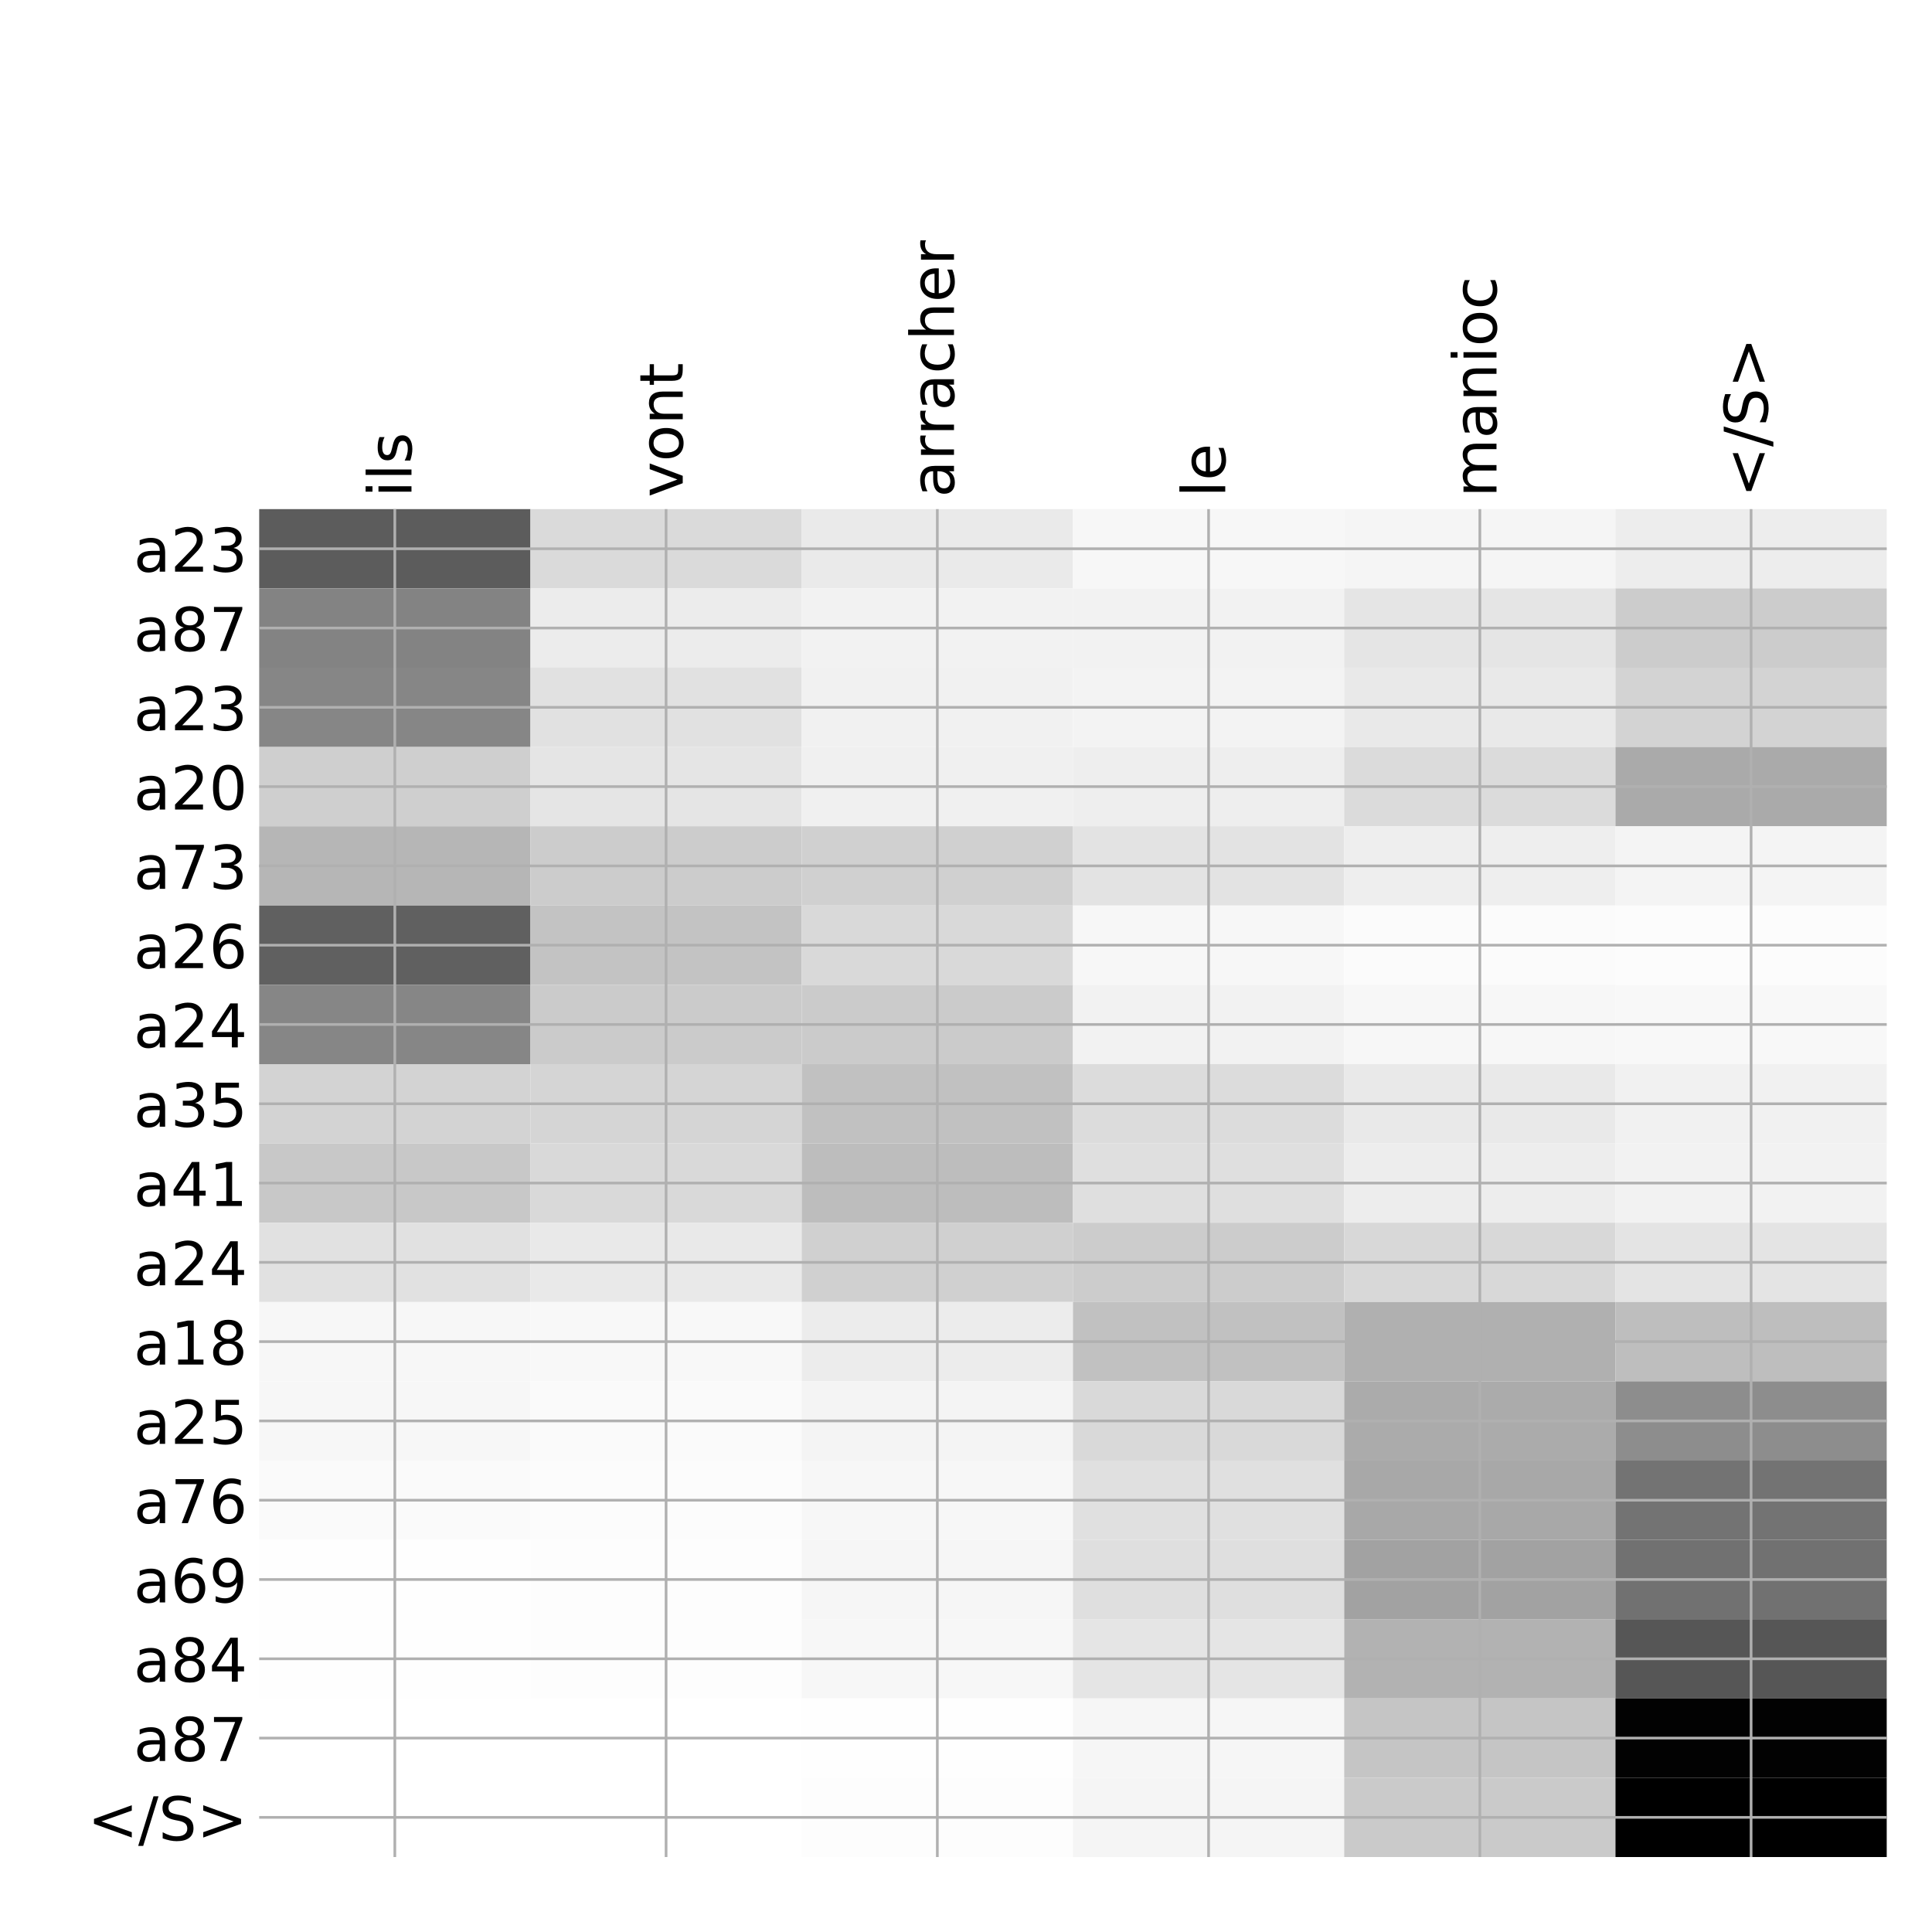 <?xml version="1.0" encoding="utf-8" standalone="no"?>
<!DOCTYPE svg PUBLIC "-//W3C//DTD SVG 1.1//EN"
  "http://www.w3.org/Graphics/SVG/1.1/DTD/svg11.dtd">
<!-- Created with matplotlib (http://matplotlib.org/) -->
<svg height="576pt" version="1.1" viewBox="0 0 576 576" width="576pt" xmlns="http://www.w3.org/2000/svg" xmlns:xlink="http://www.w3.org/1999/xlink">
 <defs>
  <style type="text/css">
*{stroke-linecap:butt;stroke-linejoin:round;}
  </style>
 </defs>
 <g id="figure_1">
  <g id="patch_1">
   <path d="M 0 576 
L 576 576 
L 576 0 
L 0 0 
z
" style="fill:#ffffff;"/>
  </g>
  <g id="axes_1">
   <g id="PolyCollection_1">
    <path clip-path="url(#p91bc4d1736)" d="M 77.275 151.783 
L 77.275 175.422 
L 158.146 175.422 
L 158.146 151.783 
L 77.275 151.783 
z
" style="fill:#5c5c5c;"/>
    <path clip-path="url(#p91bc4d1736)" d="M 158.146 151.783 
L 158.146 175.422 
L 239.017 175.422 
L 239.017 151.783 
L 158.146 151.783 
z
" style="fill:#dadada;"/>
    <path clip-path="url(#p91bc4d1736)" d="M 239.017 151.783 
L 239.017 175.422 
L 319.887 175.422 
L 319.887 151.783 
L 239.017 151.783 
z
" style="fill:#eaeaea;"/>
    <path clip-path="url(#p91bc4d1736)" d="M 319.887 151.783 
L 319.887 175.422 
L 400.758 175.422 
L 400.758 151.783 
L 319.887 151.783 
z
" style="fill:#f7f7f7;"/>
    <path clip-path="url(#p91bc4d1736)" d="M 400.758 151.783 
L 400.758 175.422 
L 481.629 175.422 
L 481.629 151.783 
L 400.758 151.783 
z
" style="fill:#f5f5f5;"/>
    <path clip-path="url(#p91bc4d1736)" d="M 481.629 151.783 
L 481.629 175.422 
L 562.5 175.422 
L 562.5 151.783 
L 481.629 151.783 
z
" style="fill:#ededed;"/>
    <path clip-path="url(#p91bc4d1736)" d="M 77.275 175.422 
L 77.275 199.061 
L 158.146 199.061 
L 158.146 175.422 
L 77.275 175.422 
z
" style="fill:#838383;"/>
    <path clip-path="url(#p91bc4d1736)" d="M 158.146 175.422 
L 158.146 199.061 
L 239.017 199.061 
L 239.017 175.422 
L 158.146 175.422 
z
" style="fill:#ececec;"/>
    <path clip-path="url(#p91bc4d1736)" d="M 239.017 175.422 
L 239.017 199.061 
L 319.887 199.061 
L 319.887 175.422 
L 239.017 175.422 
z
" style="fill:#f2f2f2;"/>
    <path clip-path="url(#p91bc4d1736)" d="M 319.887 175.422 
L 319.887 199.061 
L 400.758 199.061 
L 400.758 175.422 
L 319.887 175.422 
z
" style="fill:#f2f2f2;"/>
    <path clip-path="url(#p91bc4d1736)" d="M 400.758 175.422 
L 400.758 199.061 
L 481.629 199.061 
L 481.629 175.422 
L 400.758 175.422 
z
" style="fill:#e5e5e5;"/>
    <path clip-path="url(#p91bc4d1736)" d="M 481.629 175.422 
L 481.629 199.061 
L 562.5 199.061 
L 562.5 175.422 
L 481.629 175.422 
z
" style="fill:#cccccc;"/>
    <path clip-path="url(#p91bc4d1736)" d="M 77.275 199.061 
L 77.275 222.7 
L 158.146 222.7 
L 158.146 199.061 
L 77.275 199.061 
z
" style="fill:#868686;"/>
    <path clip-path="url(#p91bc4d1736)" d="M 158.146 199.061 
L 158.146 222.7 
L 239.017 222.7 
L 239.017 199.061 
L 158.146 199.061 
z
" style="fill:#e1e1e1;"/>
    <path clip-path="url(#p91bc4d1736)" d="M 239.017 199.061 
L 239.017 222.7 
L 319.887 222.7 
L 319.887 199.061 
L 239.017 199.061 
z
" style="fill:#f1f1f1;"/>
    <path clip-path="url(#p91bc4d1736)" d="M 319.887 199.061 
L 319.887 222.7 
L 400.758 222.7 
L 400.758 199.061 
L 319.887 199.061 
z
" style="fill:#f3f3f3;"/>
    <path clip-path="url(#p91bc4d1736)" d="M 400.758 199.061 
L 400.758 222.7 
L 481.629 222.7 
L 481.629 199.061 
L 400.758 199.061 
z
" style="fill:#e9e9e9;"/>
    <path clip-path="url(#p91bc4d1736)" d="M 481.629 199.061 
L 481.629 222.7 
L 562.5 222.7 
L 562.5 199.061 
L 481.629 199.061 
z
" style="fill:#d3d3d3;"/>
    <path clip-path="url(#p91bc4d1736)" d="M 77.275 222.7 
L 77.275 246.339 
L 158.146 246.339 
L 158.146 222.7 
L 77.275 222.7 
z
" style="fill:#cfcfcf;"/>
    <path clip-path="url(#p91bc4d1736)" d="M 158.146 222.7 
L 158.146 246.339 
L 239.017 246.339 
L 239.017 222.7 
L 158.146 222.7 
z
" style="fill:#e5e5e5;"/>
    <path clip-path="url(#p91bc4d1736)" d="M 239.017 222.7 
L 239.017 246.339 
L 319.887 246.339 
L 319.887 222.7 
L 239.017 222.7 
z
" style="fill:#f0f0f0;"/>
    <path clip-path="url(#p91bc4d1736)" d="M 319.887 222.7 
L 319.887 246.339 
L 400.758 246.339 
L 400.758 222.7 
L 319.887 222.7 
z
" style="fill:#eeeeee;"/>
    <path clip-path="url(#p91bc4d1736)" d="M 400.758 222.7 
L 400.758 246.339 
L 481.629 246.339 
L 481.629 222.7 
L 400.758 222.7 
z
" style="fill:#dbdbdb;"/>
    <path clip-path="url(#p91bc4d1736)" d="M 481.629 222.7 
L 481.629 246.339 
L 562.5 246.339 
L 562.5 222.7 
L 481.629 222.7 
z
" style="fill:#aaaaaa;"/>
    <path clip-path="url(#p91bc4d1736)" d="M 77.275 246.339 
L 77.275 269.978 
L 158.146 269.978 
L 158.146 246.339 
L 77.275 246.339 
z
" style="fill:#b6b6b6;"/>
    <path clip-path="url(#p91bc4d1736)" d="M 158.146 246.339 
L 158.146 269.978 
L 239.017 269.978 
L 239.017 246.339 
L 158.146 246.339 
z
" style="fill:#cccccc;"/>
    <path clip-path="url(#p91bc4d1736)" d="M 239.017 246.339 
L 239.017 269.978 
L 319.887 269.978 
L 319.887 246.339 
L 239.017 246.339 
z
" style="fill:#d0d0d0;"/>
    <path clip-path="url(#p91bc4d1736)" d="M 319.887 246.339 
L 319.887 269.978 
L 400.758 269.978 
L 400.758 246.339 
L 319.887 246.339 
z
" style="fill:#e3e3e3;"/>
    <path clip-path="url(#p91bc4d1736)" d="M 400.758 246.339 
L 400.758 269.978 
L 481.629 269.978 
L 481.629 246.339 
L 400.758 246.339 
z
" style="fill:#eeeeee;"/>
    <path clip-path="url(#p91bc4d1736)" d="M 481.629 246.339 
L 481.629 269.978 
L 562.5 269.978 
L 562.5 246.339 
L 481.629 246.339 
z
" style="fill:#f4f4f4;"/>
    <path clip-path="url(#p91bc4d1736)" d="M 77.275 269.978 
L 77.275 293.617 
L 158.146 293.617 
L 158.146 269.978 
L 77.275 269.978 
z
" style="fill:#606060;"/>
    <path clip-path="url(#p91bc4d1736)" d="M 158.146 269.978 
L 158.146 293.617 
L 239.017 293.617 
L 239.017 269.978 
L 158.146 269.978 
z
" style="fill:#c3c3c3;"/>
    <path clip-path="url(#p91bc4d1736)" d="M 239.017 269.978 
L 239.017 293.617 
L 319.887 293.617 
L 319.887 269.978 
L 239.017 269.978 
z
" style="fill:#d9d9d9;"/>
    <path clip-path="url(#p91bc4d1736)" d="M 319.887 269.978 
L 319.887 293.617 
L 400.758 293.617 
L 400.758 269.978 
L 319.887 269.978 
z
" style="fill:#f7f7f7;"/>
    <path clip-path="url(#p91bc4d1736)" d="M 400.758 269.978 
L 400.758 293.617 
L 481.629 293.617 
L 481.629 269.978 
L 400.758 269.978 
z
" style="fill:#fbfbfb;"/>
    <path clip-path="url(#p91bc4d1736)" d="M 481.629 269.978 
L 481.629 293.617 
L 562.5 293.617 
L 562.5 269.978 
L 481.629 269.978 
z
" style="fill:#fcfcfc;"/>
    <path clip-path="url(#p91bc4d1736)" d="M 77.275 293.617 
L 77.275 317.256 
L 158.146 317.256 
L 158.146 293.617 
L 77.275 293.617 
z
" style="fill:#868686;"/>
    <path clip-path="url(#p91bc4d1736)" d="M 158.146 293.617 
L 158.146 317.256 
L 239.017 317.256 
L 239.017 293.617 
L 158.146 293.617 
z
" style="fill:#cbcbcb;"/>
    <path clip-path="url(#p91bc4d1736)" d="M 239.017 293.617 
L 239.017 317.256 
L 319.887 317.256 
L 319.887 293.617 
L 239.017 293.617 
z
" style="fill:#cbcbcb;"/>
    <path clip-path="url(#p91bc4d1736)" d="M 319.887 293.617 
L 319.887 317.256 
L 400.758 317.256 
L 400.758 293.617 
L 319.887 293.617 
z
" style="fill:#f2f2f2;"/>
    <path clip-path="url(#p91bc4d1736)" d="M 400.758 293.617 
L 400.758 317.256 
L 481.629 317.256 
L 481.629 293.617 
L 400.758 293.617 
z
" style="fill:#f7f7f7;"/>
    <path clip-path="url(#p91bc4d1736)" d="M 481.629 293.617 
L 481.629 317.256 
L 562.5 317.256 
L 562.5 293.617 
L 481.629 293.617 
z
" style="fill:#f8f8f8;"/>
    <path clip-path="url(#p91bc4d1736)" d="M 77.275 317.256 
L 77.275 340.895 
L 158.146 340.895 
L 158.146 317.256 
L 77.275 317.256 
z
" style="fill:#d3d3d3;"/>
    <path clip-path="url(#p91bc4d1736)" d="M 158.146 317.256 
L 158.146 340.895 
L 239.017 340.895 
L 239.017 317.256 
L 158.146 317.256 
z
" style="fill:#d5d5d5;"/>
    <path clip-path="url(#p91bc4d1736)" d="M 239.017 317.256 
L 239.017 340.895 
L 319.887 340.895 
L 319.887 317.256 
L 239.017 317.256 
z
" style="fill:#c1c1c1;"/>
    <path clip-path="url(#p91bc4d1736)" d="M 319.887 317.256 
L 319.887 340.895 
L 400.758 340.895 
L 400.758 317.256 
L 319.887 317.256 
z
" style="fill:#dcdcdc;"/>
    <path clip-path="url(#p91bc4d1736)" d="M 400.758 317.256 
L 400.758 340.895 
L 481.629 340.895 
L 481.629 317.256 
L 400.758 317.256 
z
" style="fill:#e9e9e9;"/>
    <path clip-path="url(#p91bc4d1736)" d="M 481.629 317.256 
L 481.629 340.895 
L 562.5 340.895 
L 562.5 317.256 
L 481.629 317.256 
z
" style="fill:#f1f1f1;"/>
    <path clip-path="url(#p91bc4d1736)" d="M 77.275 340.895 
L 77.275 364.533 
L 158.146 364.533 
L 158.146 340.895 
L 77.275 340.895 
z
" style="fill:#c8c8c8;"/>
    <path clip-path="url(#p91bc4d1736)" d="M 158.146 340.895 
L 158.146 364.533 
L 239.017 364.533 
L 239.017 340.895 
L 158.146 340.895 
z
" style="fill:#d9d9d9;"/>
    <path clip-path="url(#p91bc4d1736)" d="M 239.017 340.895 
L 239.017 364.533 
L 319.887 364.533 
L 319.887 340.895 
L 239.017 340.895 
z
" style="fill:#bdbdbd;"/>
    <path clip-path="url(#p91bc4d1736)" d="M 319.887 340.895 
L 319.887 364.533 
L 400.758 364.533 
L 400.758 340.895 
L 319.887 340.895 
z
" style="fill:#dfdfdf;"/>
    <path clip-path="url(#p91bc4d1736)" d="M 400.758 340.895 
L 400.758 364.533 
L 481.629 364.533 
L 481.629 340.895 
L 400.758 340.895 
z
" style="fill:#ededed;"/>
    <path clip-path="url(#p91bc4d1736)" d="M 481.629 340.895 
L 481.629 364.533 
L 562.5 364.533 
L 562.5 340.895 
L 481.629 340.895 
z
" style="fill:#f2f2f2;"/>
    <path clip-path="url(#p91bc4d1736)" d="M 77.275 364.533 
L 77.275 388.172 
L 158.146 388.172 
L 158.146 364.533 
L 77.275 364.533 
z
" style="fill:#e1e1e1;"/>
    <path clip-path="url(#p91bc4d1736)" d="M 158.146 364.533 
L 158.146 388.172 
L 239.017 388.172 
L 239.017 364.533 
L 158.146 364.533 
z
" style="fill:#e9e9e9;"/>
    <path clip-path="url(#p91bc4d1736)" d="M 239.017 364.533 
L 239.017 388.172 
L 319.887 388.172 
L 319.887 364.533 
L 239.017 364.533 
z
" style="fill:#d0d0d0;"/>
    <path clip-path="url(#p91bc4d1736)" d="M 319.887 364.533 
L 319.887 388.172 
L 400.758 388.172 
L 400.758 364.533 
L 319.887 364.533 
z
" style="fill:#cccccc;"/>
    <path clip-path="url(#p91bc4d1736)" d="M 400.758 364.533 
L 400.758 388.172 
L 481.629 388.172 
L 481.629 364.533 
L 400.758 364.533 
z
" style="fill:#d8d8d8;"/>
    <path clip-path="url(#p91bc4d1736)" d="M 481.629 364.533 
L 481.629 388.172 
L 562.5 388.172 
L 562.5 364.533 
L 481.629 364.533 
z
" style="fill:#e4e4e4;"/>
    <path clip-path="url(#p91bc4d1736)" d="M 77.275 388.172 
L 77.275 411.811 
L 158.146 411.811 
L 158.146 388.172 
L 77.275 388.172 
z
" style="fill:#f7f7f7;"/>
    <path clip-path="url(#p91bc4d1736)" d="M 158.146 388.172 
L 158.146 411.811 
L 239.017 411.811 
L 239.017 388.172 
L 158.146 388.172 
z
" style="fill:#f8f8f8;"/>
    <path clip-path="url(#p91bc4d1736)" d="M 239.017 388.172 
L 239.017 411.811 
L 319.887 411.811 
L 319.887 388.172 
L 239.017 388.172 
z
" style="fill:#ececec;"/>
    <path clip-path="url(#p91bc4d1736)" d="M 319.887 388.172 
L 319.887 411.811 
L 400.758 411.811 
L 400.758 388.172 
L 319.887 388.172 
z
" style="fill:#c1c1c1;"/>
    <path clip-path="url(#p91bc4d1736)" d="M 400.758 388.172 
L 400.758 411.811 
L 481.629 411.811 
L 481.629 388.172 
L 400.758 388.172 
z
" style="fill:#b0b0b0;"/>
    <path clip-path="url(#p91bc4d1736)" d="M 481.629 388.172 
L 481.629 411.811 
L 562.5 411.811 
L 562.5 388.172 
L 481.629 388.172 
z
" style="fill:#bebebe;"/>
    <path clip-path="url(#p91bc4d1736)" d="M 77.275 411.811 
L 77.275 435.45 
L 158.146 435.45 
L 158.146 411.811 
L 77.275 411.811 
z
" style="fill:#f7f7f7;"/>
    <path clip-path="url(#p91bc4d1736)" d="M 158.146 411.811 
L 158.146 435.45 
L 239.017 435.45 
L 239.017 411.811 
L 158.146 411.811 
z
" style="fill:#fafafa;"/>
    <path clip-path="url(#p91bc4d1736)" d="M 239.017 411.811 
L 239.017 435.45 
L 319.887 435.45 
L 319.887 411.811 
L 239.017 411.811 
z
" style="fill:#f4f4f4;"/>
    <path clip-path="url(#p91bc4d1736)" d="M 319.887 411.811 
L 319.887 435.45 
L 400.758 435.45 
L 400.758 411.811 
L 319.887 411.811 
z
" style="fill:#d9d9d9;"/>
    <path clip-path="url(#p91bc4d1736)" d="M 400.758 411.811 
L 400.758 435.45 
L 481.629 435.45 
L 481.629 411.811 
L 400.758 411.811 
z
" style="fill:#ababab;"/>
    <path clip-path="url(#p91bc4d1736)" d="M 481.629 411.811 
L 481.629 435.45 
L 562.5 435.45 
L 562.5 411.811 
L 481.629 411.811 
z
" style="fill:#8d8d8d;"/>
    <path clip-path="url(#p91bc4d1736)" d="M 77.275 435.45 
L 77.275 459.089 
L 158.146 459.089 
L 158.146 435.45 
L 77.275 435.45 
z
" style="fill:#fafafa;"/>
    <path clip-path="url(#p91bc4d1736)" d="M 158.146 435.45 
L 158.146 459.089 
L 239.017 459.089 
L 239.017 435.45 
L 158.146 435.45 
z
" style="fill:#fcfcfc;"/>
    <path clip-path="url(#p91bc4d1736)" d="M 239.017 435.45 
L 239.017 459.089 
L 319.887 459.089 
L 319.887 435.45 
L 239.017 435.45 
z
" style="fill:#f7f7f7;"/>
    <path clip-path="url(#p91bc4d1736)" d="M 319.887 435.45 
L 319.887 459.089 
L 400.758 459.089 
L 400.758 435.45 
L 319.887 435.45 
z
" style="fill:#e0e0e0;"/>
    <path clip-path="url(#p91bc4d1736)" d="M 400.758 435.45 
L 400.758 459.089 
L 481.629 459.089 
L 481.629 435.45 
L 400.758 435.45 
z
" style="fill:#a8a8a8;"/>
    <path clip-path="url(#p91bc4d1736)" d="M 481.629 435.45 
L 481.629 459.089 
L 562.5 459.089 
L 562.5 435.45 
L 481.629 435.45 
z
" style="fill:#737373;"/>
    <path clip-path="url(#p91bc4d1736)" d="M 77.275 459.089 
L 77.275 482.728 
L 158.146 482.728 
L 158.146 459.089 
L 77.275 459.089 
z
" style="fill:#fefefe;"/>
    <path clip-path="url(#p91bc4d1736)" d="M 158.146 459.089 
L 158.146 482.728 
L 239.017 482.728 
L 239.017 459.089 
L 158.146 459.089 
z
" style="fill:#fdfdfd;"/>
    <path clip-path="url(#p91bc4d1736)" d="M 239.017 459.089 
L 239.017 482.728 
L 319.887 482.728 
L 319.887 459.089 
L 239.017 459.089 
z
" style="fill:#f6f6f6;"/>
    <path clip-path="url(#p91bc4d1736)" d="M 319.887 459.089 
L 319.887 482.728 
L 400.758 482.728 
L 400.758 459.089 
L 319.887 459.089 
z
" style="fill:#dfdfdf;"/>
    <path clip-path="url(#p91bc4d1736)" d="M 400.758 459.089 
L 400.758 482.728 
L 481.629 482.728 
L 481.629 459.089 
L 400.758 459.089 
z
" style="fill:#a2a2a2;"/>
    <path clip-path="url(#p91bc4d1736)" d="M 481.629 459.089 
L 481.629 482.728 
L 562.5 482.728 
L 562.5 459.089 
L 481.629 459.089 
z
" style="fill:#717171;"/>
    <path clip-path="url(#p91bc4d1736)" d="M 77.275 482.728 
L 77.275 506.367 
L 158.146 506.367 
L 158.146 482.728 
L 77.275 482.728 
z
" style="fill:#fefefe;"/>
    <path clip-path="url(#p91bc4d1736)" d="M 158.146 482.728 
L 158.146 506.367 
L 239.017 506.367 
L 239.017 482.728 
L 158.146 482.728 
z
" style="fill:#fdfdfd;"/>
    <path clip-path="url(#p91bc4d1736)" d="M 239.017 482.728 
L 239.017 506.367 
L 319.887 506.367 
L 319.887 482.728 
L 239.017 482.728 
z
" style="fill:#f7f7f7;"/>
    <path clip-path="url(#p91bc4d1736)" d="M 319.887 482.728 
L 319.887 506.367 
L 400.758 506.367 
L 400.758 482.728 
L 319.887 482.728 
z
" style="fill:#e5e5e5;"/>
    <path clip-path="url(#p91bc4d1736)" d="M 400.758 482.728 
L 400.758 506.367 
L 481.629 506.367 
L 481.629 482.728 
L 400.758 482.728 
z
" style="fill:#b2b2b2;"/>
    <path clip-path="url(#p91bc4d1736)" d="M 481.629 482.728 
L 481.629 506.367 
L 562.5 506.367 
L 562.5 482.728 
L 481.629 482.728 
z
" style="fill:#565656;"/>
    <path clip-path="url(#p91bc4d1736)" d="M 77.275 506.367 
L 77.275 530.006 
L 158.146 530.006 
L 158.146 506.367 
L 77.275 506.367 
z
" style="fill:#ffffff;"/>
    <path clip-path="url(#p91bc4d1736)" d="M 158.146 506.367 
L 158.146 530.006 
L 239.017 530.006 
L 239.017 506.367 
L 158.146 506.367 
z
" style="fill:#ffffff;"/>
    <path clip-path="url(#p91bc4d1736)" d="M 239.017 506.367 
L 239.017 530.006 
L 319.887 530.006 
L 319.887 506.367 
L 239.017 506.367 
z
" style="fill:#fefefe;"/>
    <path clip-path="url(#p91bc4d1736)" d="M 319.887 506.367 
L 319.887 530.006 
L 400.758 530.006 
L 400.758 506.367 
L 319.887 506.367 
z
" style="fill:#f6f6f6;"/>
    <path clip-path="url(#p91bc4d1736)" d="M 400.758 506.367 
L 400.758 530.006 
L 481.629 530.006 
L 481.629 506.367 
L 400.758 506.367 
z
" style="fill:#c5c5c5;"/>
    <path clip-path="url(#p91bc4d1736)" d="M 481.629 506.367 
L 481.629 530.006 
L 562.5 530.006 
L 562.5 506.367 
L 481.629 506.367 
z
" style="fill:#020202;"/>
    <path clip-path="url(#p91bc4d1736)" d="M 77.275 530.006 
L 77.275 553.645 
L 158.146 553.645 
L 158.146 530.006 
L 77.275 530.006 
z
" style="fill:#ffffff;"/>
    <path clip-path="url(#p91bc4d1736)" d="M 158.146 530.006 
L 158.146 553.645 
L 239.017 553.645 
L 239.017 530.006 
L 158.146 530.006 
z
" style="fill:#ffffff;"/>
    <path clip-path="url(#p91bc4d1736)" d="M 239.017 530.006 
L 239.017 553.645 
L 319.887 553.645 
L 319.887 530.006 
L 239.017 530.006 
z
" style="fill:#fdfdfd;"/>
    <path clip-path="url(#p91bc4d1736)" d="M 319.887 530.006 
L 319.887 553.645 
L 400.758 553.645 
L 400.758 530.006 
L 319.887 530.006 
z
" style="fill:#f5f5f5;"/>
    <path clip-path="url(#p91bc4d1736)" d="M 400.758 530.006 
L 400.758 553.645 
L 481.629 553.645 
L 481.629 530.006 
L 400.758 530.006 
z
" style="fill:#cacaca;"/>
    <path clip-path="url(#p91bc4d1736)" d="M 481.629 530.006 
L 481.629 553.645 
L 562.5 553.645 
L 562.5 530.006 
L 481.629 530.006 
z
"/>
   </g>
   <g id="matplotlib.axis_1">
    <g id="xtick_1">
     <g id="line2d_1">
      <path clip-path="url(#p91bc4d1736)" d="M 117.71 553.645 
L 117.71 151.783 
" style="fill:none;stroke:#b0b0b0;stroke-linecap:square;stroke-width:0.8;"/>
     </g>
     <g id="line2d_2"/>
     <g id="text_1">
      <!-- ils -->
      <defs>
       <path d="M 9.422 54.688 
L 18.406 54.688 
L 18.406 0 
L 9.422 0 
z
M 9.422 75.984 
L 18.406 75.984 
L 18.406 64.594 
L 9.422 64.594 
z
" id="DejaVuSans-69"/>
       <path d="M 9.422 75.984 
L 18.406 75.984 
L 18.406 0 
L 9.422 0 
z
" id="DejaVuSans-6c"/>
       <path d="M 44.281 53.078 
L 44.281 44.578 
Q 40.484 46.531 36.375 47.5 
Q 32.281 48.484 27.875 48.484 
Q 21.188 48.484 17.844 46.438 
Q 14.5 44.391 14.5 40.281 
Q 14.5 37.156 16.891 35.375 
Q 19.281 33.594 26.516 31.984 
L 29.594 31.297 
Q 39.156 29.25 43.188 25.516 
Q 47.219 21.781 47.219 15.094 
Q 47.219 7.469 41.188 3.016 
Q 35.156 -1.422 24.609 -1.422 
Q 20.219 -1.422 15.453 -0.562 
Q 10.688 0.297 5.422 2 
L 5.422 11.281 
Q 10.406 8.688 15.234 7.391 
Q 20.062 6.109 24.812 6.109 
Q 31.156 6.109 34.562 8.281 
Q 37.984 10.453 37.984 14.406 
Q 37.984 18.062 35.516 20.016 
Q 33.062 21.969 24.703 23.781 
L 21.578 24.516 
Q 13.234 26.266 9.516 29.906 
Q 5.812 33.547 5.812 39.891 
Q 5.812 47.609 11.281 51.797 
Q 16.75 56 26.812 56 
Q 31.781 56 36.172 55.266 
Q 40.578 54.547 44.281 53.078 
z
" id="DejaVuSans-73"/>
      </defs>
      <g transform="translate(122.677 148.283)rotate(-90)scale(0.18 -0.18)">
       <use xlink:href="#DejaVuSans-69"/>
       <use x="27.783" xlink:href="#DejaVuSans-6c"/>
       <use x="55.566" xlink:href="#DejaVuSans-73"/>
      </g>
     </g>
    </g>
    <g id="xtick_2">
     <g id="line2d_3">
      <path clip-path="url(#p91bc4d1736)" d="M 198.581 553.645 
L 198.581 151.783 
" style="fill:none;stroke:#b0b0b0;stroke-linecap:square;stroke-width:0.8;"/>
     </g>
     <g id="line2d_4"/>
     <g id="text_2">
      <!-- vont -->
      <defs>
       <path d="M 2.984 54.688 
L 12.5 54.688 
L 29.594 8.797 
L 46.688 54.688 
L 56.203 54.688 
L 35.688 0 
L 23.484 0 
z
" id="DejaVuSans-76"/>
       <path d="M 30.609 48.391 
Q 23.391 48.391 19.188 42.75 
Q 14.984 37.109 14.984 27.297 
Q 14.984 17.484 19.156 11.844 
Q 23.344 6.203 30.609 6.203 
Q 37.797 6.203 41.984 11.859 
Q 46.188 17.531 46.188 27.297 
Q 46.188 37.016 41.984 42.703 
Q 37.797 48.391 30.609 48.391 
z
M 30.609 56 
Q 42.328 56 49.016 48.375 
Q 55.719 40.766 55.719 27.297 
Q 55.719 13.875 49.016 6.219 
Q 42.328 -1.422 30.609 -1.422 
Q 18.844 -1.422 12.172 6.219 
Q 5.516 13.875 5.516 27.297 
Q 5.516 40.766 12.172 48.375 
Q 18.844 56 30.609 56 
z
" id="DejaVuSans-6f"/>
       <path d="M 54.891 33.016 
L 54.891 0 
L 45.906 0 
L 45.906 32.719 
Q 45.906 40.484 42.875 44.328 
Q 39.844 48.188 33.797 48.188 
Q 26.516 48.188 22.312 43.547 
Q 18.109 38.922 18.109 30.906 
L 18.109 0 
L 9.078 0 
L 9.078 54.688 
L 18.109 54.688 
L 18.109 46.188 
Q 21.344 51.125 25.703 53.562 
Q 30.078 56 35.797 56 
Q 45.219 56 50.047 50.172 
Q 54.891 44.344 54.891 33.016 
z
" id="DejaVuSans-6e"/>
       <path d="M 18.312 70.219 
L 18.312 54.688 
L 36.812 54.688 
L 36.812 47.703 
L 18.312 47.703 
L 18.312 18.016 
Q 18.312 11.328 20.141 9.422 
Q 21.969 7.516 27.594 7.516 
L 36.812 7.516 
L 36.812 0 
L 27.594 0 
Q 17.188 0 13.234 3.875 
Q 9.281 7.766 9.281 18.016 
L 9.281 47.703 
L 2.688 47.703 
L 2.688 54.688 
L 9.281 54.688 
L 9.281 70.219 
z
" id="DejaVuSans-74"/>
      </defs>
      <g transform="translate(203.548 148.283)rotate(-90)scale(0.18 -0.18)">
       <use xlink:href="#DejaVuSans-76"/>
       <use x="59.18" xlink:href="#DejaVuSans-6f"/>
       <use x="120.361" xlink:href="#DejaVuSans-6e"/>
       <use x="183.74" xlink:href="#DejaVuSans-74"/>
      </g>
     </g>
    </g>
    <g id="xtick_3">
     <g id="line2d_5">
      <path clip-path="url(#p91bc4d1736)" d="M 279.452 553.645 
L 279.452 151.783 
" style="fill:none;stroke:#b0b0b0;stroke-linecap:square;stroke-width:0.8;"/>
     </g>
     <g id="line2d_6"/>
     <g id="text_3">
      <!-- arracher -->
      <defs>
       <path d="M 34.281 27.484 
Q 23.391 27.484 19.188 25 
Q 14.984 22.516 14.984 16.5 
Q 14.984 11.719 18.141 8.906 
Q 21.297 6.109 26.703 6.109 
Q 34.188 6.109 38.703 11.406 
Q 43.219 16.703 43.219 25.484 
L 43.219 27.484 
z
M 52.203 31.203 
L 52.203 0 
L 43.219 0 
L 43.219 8.297 
Q 40.141 3.328 35.547 0.953 
Q 30.953 -1.422 24.312 -1.422 
Q 15.922 -1.422 10.953 3.297 
Q 6 8.016 6 15.922 
Q 6 25.141 12.172 29.828 
Q 18.359 34.516 30.609 34.516 
L 43.219 34.516 
L 43.219 35.406 
Q 43.219 41.609 39.141 45 
Q 35.062 48.391 27.688 48.391 
Q 23 48.391 18.547 47.266 
Q 14.109 46.141 10.016 43.891 
L 10.016 52.203 
Q 14.938 54.109 19.578 55.047 
Q 24.219 56 28.609 56 
Q 40.484 56 46.344 49.844 
Q 52.203 43.703 52.203 31.203 
z
" id="DejaVuSans-61"/>
       <path d="M 41.109 46.297 
Q 39.594 47.172 37.812 47.578 
Q 36.031 48 33.891 48 
Q 26.266 48 22.188 43.047 
Q 18.109 38.094 18.109 28.812 
L 18.109 0 
L 9.078 0 
L 9.078 54.688 
L 18.109 54.688 
L 18.109 46.188 
Q 20.953 51.172 25.484 53.578 
Q 30.031 56 36.531 56 
Q 37.453 56 38.578 55.875 
Q 39.703 55.766 41.062 55.516 
z
" id="DejaVuSans-72"/>
       <path d="M 48.781 52.594 
L 48.781 44.188 
Q 44.969 46.297 41.141 47.344 
Q 37.312 48.391 33.406 48.391 
Q 24.656 48.391 19.812 42.844 
Q 14.984 37.312 14.984 27.297 
Q 14.984 17.281 19.812 11.734 
Q 24.656 6.203 33.406 6.203 
Q 37.312 6.203 41.141 7.25 
Q 44.969 8.297 48.781 10.406 
L 48.781 2.094 
Q 45.016 0.344 40.984 -0.531 
Q 36.969 -1.422 32.422 -1.422 
Q 20.062 -1.422 12.781 6.344 
Q 5.516 14.109 5.516 27.297 
Q 5.516 40.672 12.859 48.328 
Q 20.219 56 33.016 56 
Q 37.156 56 41.109 55.141 
Q 45.062 54.297 48.781 52.594 
z
" id="DejaVuSans-63"/>
       <path d="M 54.891 33.016 
L 54.891 0 
L 45.906 0 
L 45.906 32.719 
Q 45.906 40.484 42.875 44.328 
Q 39.844 48.188 33.797 48.188 
Q 26.516 48.188 22.312 43.547 
Q 18.109 38.922 18.109 30.906 
L 18.109 0 
L 9.078 0 
L 9.078 75.984 
L 18.109 75.984 
L 18.109 46.188 
Q 21.344 51.125 25.703 53.562 
Q 30.078 56 35.797 56 
Q 45.219 56 50.047 50.172 
Q 54.891 44.344 54.891 33.016 
z
" id="DejaVuSans-68"/>
       <path d="M 56.203 29.594 
L 56.203 25.203 
L 14.891 25.203 
Q 15.484 15.922 20.484 11.062 
Q 25.484 6.203 34.422 6.203 
Q 39.594 6.203 44.453 7.469 
Q 49.312 8.734 54.109 11.281 
L 54.109 2.781 
Q 49.266 0.734 44.188 -0.344 
Q 39.109 -1.422 33.891 -1.422 
Q 20.797 -1.422 13.156 6.188 
Q 5.516 13.812 5.516 26.812 
Q 5.516 40.234 12.766 48.109 
Q 20.016 56 32.328 56 
Q 43.359 56 49.781 48.891 
Q 56.203 41.797 56.203 29.594 
z
M 47.219 32.234 
Q 47.125 39.594 43.094 43.984 
Q 39.062 48.391 32.422 48.391 
Q 24.906 48.391 20.391 44.141 
Q 15.875 39.891 15.188 32.172 
z
" id="DejaVuSans-65"/>
      </defs>
      <g transform="translate(284.419 148.283)rotate(-90)scale(0.18 -0.18)">
       <use xlink:href="#DejaVuSans-61"/>
       <use x="61.279" xlink:href="#DejaVuSans-72"/>
       <use x="102.377" xlink:href="#DejaVuSans-72"/>
       <use x="143.49" xlink:href="#DejaVuSans-61"/>
       <use x="204.77" xlink:href="#DejaVuSans-63"/>
       <use x="259.75" xlink:href="#DejaVuSans-68"/>
       <use x="323.129" xlink:href="#DejaVuSans-65"/>
       <use x="384.652" xlink:href="#DejaVuSans-72"/>
      </g>
     </g>
    </g>
    <g id="xtick_4">
     <g id="line2d_7">
      <path clip-path="url(#p91bc4d1736)" d="M 360.323 553.645 
L 360.323 151.783 
" style="fill:none;stroke:#b0b0b0;stroke-linecap:square;stroke-width:0.8;"/>
     </g>
     <g id="line2d_8"/>
     <g id="text_4">
      <!-- le -->
      <g transform="translate(365.29 148.283)rotate(-90)scale(0.18 -0.18)">
       <use xlink:href="#DejaVuSans-6c"/>
       <use x="27.783" xlink:href="#DejaVuSans-65"/>
      </g>
     </g>
    </g>
    <g id="xtick_5">
     <g id="line2d_9">
      <path clip-path="url(#p91bc4d1736)" d="M 441.194 553.645 
L 441.194 151.783 
" style="fill:none;stroke:#b0b0b0;stroke-linecap:square;stroke-width:0.8;"/>
     </g>
     <g id="line2d_10"/>
     <g id="text_5">
      <!-- manioc -->
      <defs>
       <path d="M 52 44.188 
Q 55.375 50.25 60.062 53.125 
Q 64.75 56 71.094 56 
Q 79.641 56 84.281 50.016 
Q 88.922 44.047 88.922 33.016 
L 88.922 0 
L 79.891 0 
L 79.891 32.719 
Q 79.891 40.578 77.094 44.375 
Q 74.312 48.188 68.609 48.188 
Q 61.625 48.188 57.562 43.547 
Q 53.516 38.922 53.516 30.906 
L 53.516 0 
L 44.484 0 
L 44.484 32.719 
Q 44.484 40.625 41.703 44.406 
Q 38.922 48.188 33.109 48.188 
Q 26.219 48.188 22.156 43.531 
Q 18.109 38.875 18.109 30.906 
L 18.109 0 
L 9.078 0 
L 9.078 54.688 
L 18.109 54.688 
L 18.109 46.188 
Q 21.188 51.219 25.484 53.609 
Q 29.781 56 35.688 56 
Q 41.656 56 45.828 52.969 
Q 50 49.953 52 44.188 
z
" id="DejaVuSans-6d"/>
      </defs>
      <g transform="translate(446.161 148.283)rotate(-90)scale(0.18 -0.18)">
       <use xlink:href="#DejaVuSans-6d"/>
       <use x="97.412" xlink:href="#DejaVuSans-61"/>
       <use x="158.691" xlink:href="#DejaVuSans-6e"/>
       <use x="222.07" xlink:href="#DejaVuSans-69"/>
       <use x="249.854" xlink:href="#DejaVuSans-6f"/>
       <use x="311.035" xlink:href="#DejaVuSans-63"/>
      </g>
     </g>
    </g>
    <g id="xtick_6">
     <g id="line2d_11">
      <path clip-path="url(#p91bc4d1736)" d="M 522.065 553.645 
L 522.065 151.783 
" style="fill:none;stroke:#b0b0b0;stroke-linecap:square;stroke-width:0.8;"/>
     </g>
     <g id="line2d_12"/>
     <g id="text_6">
      <!-- &lt;/S&gt; -->
      <defs>
       <path d="M 73.188 49.219 
L 22.797 31.297 
L 73.188 13.484 
L 73.188 4.594 
L 10.594 27.297 
L 10.594 35.406 
L 73.188 58.109 
z
" id="DejaVuSans-3c"/>
       <path d="M 25.391 72.906 
L 33.688 72.906 
L 8.297 -9.281 
L 0 -9.281 
z
" id="DejaVuSans-2f"/>
       <path d="M 53.516 70.516 
L 53.516 60.891 
Q 47.906 63.578 42.922 64.891 
Q 37.938 66.219 33.297 66.219 
Q 25.25 66.219 20.875 63.094 
Q 16.5 59.969 16.5 54.203 
Q 16.5 49.359 19.406 46.891 
Q 22.312 44.438 30.422 42.922 
L 36.375 41.703 
Q 47.406 39.594 52.656 34.297 
Q 57.906 29 57.906 20.125 
Q 57.906 9.516 50.797 4.047 
Q 43.703 -1.422 29.984 -1.422 
Q 24.812 -1.422 18.969 -0.25 
Q 13.141 0.922 6.891 3.219 
L 6.891 13.375 
Q 12.891 10.016 18.656 8.297 
Q 24.422 6.594 29.984 6.594 
Q 38.422 6.594 43.016 9.906 
Q 47.609 13.234 47.609 19.391 
Q 47.609 24.75 44.312 27.781 
Q 41.016 30.812 33.5 32.328 
L 27.484 33.5 
Q 16.453 35.688 11.516 40.375 
Q 6.594 45.062 6.594 53.422 
Q 6.594 63.094 13.406 68.656 
Q 20.219 74.219 32.172 74.219 
Q 37.312 74.219 42.625 73.281 
Q 47.953 72.359 53.516 70.516 
z
" id="DejaVuSans-53"/>
       <path d="M 10.594 49.219 
L 10.594 58.109 
L 73.188 35.406 
L 73.188 27.297 
L 10.594 4.594 
L 10.594 13.484 
L 60.891 31.297 
z
" id="DejaVuSans-3e"/>
      </defs>
      <g transform="translate(527.031 148.283)rotate(-90)scale(0.18 -0.18)">
       <use xlink:href="#DejaVuSans-3c"/>
       <use x="83.789" xlink:href="#DejaVuSans-2f"/>
       <use x="117.48" xlink:href="#DejaVuSans-53"/>
       <use x="180.957" xlink:href="#DejaVuSans-3e"/>
      </g>
     </g>
    </g>
   </g>
   <g id="matplotlib.axis_2">
    <g id="ytick_1">
     <g id="line2d_13">
      <path clip-path="url(#p91bc4d1736)" d="M 77.275 163.603 
L 562.5 163.603 
" style="fill:none;stroke:#b0b0b0;stroke-linecap:square;stroke-width:0.8;"/>
     </g>
     <g id="line2d_14"/>
     <g id="text_7">
      <!-- a23 -->
      <defs>
       <path d="M 19.188 8.297 
L 53.609 8.297 
L 53.609 0 
L 7.328 0 
L 7.328 8.297 
Q 12.938 14.109 22.625 23.891 
Q 32.328 33.688 34.812 36.531 
Q 39.547 41.844 41.422 45.531 
Q 43.312 49.219 43.312 52.781 
Q 43.312 58.594 39.234 62.25 
Q 35.156 65.922 28.609 65.922 
Q 23.969 65.922 18.812 64.312 
Q 13.672 62.703 7.812 59.422 
L 7.812 69.391 
Q 13.766 71.781 18.938 73 
Q 24.125 74.219 28.422 74.219 
Q 39.75 74.219 46.484 68.547 
Q 53.219 62.891 53.219 53.422 
Q 53.219 48.922 51.531 44.891 
Q 49.859 40.875 45.406 35.406 
Q 44.188 33.984 37.641 27.219 
Q 31.109 20.453 19.188 8.297 
z
" id="DejaVuSans-32"/>
       <path d="M 40.578 39.312 
Q 47.656 37.797 51.625 33 
Q 55.609 28.219 55.609 21.188 
Q 55.609 10.406 48.188 4.484 
Q 40.766 -1.422 27.094 -1.422 
Q 22.516 -1.422 17.656 -0.516 
Q 12.797 0.391 7.625 2.203 
L 7.625 11.719 
Q 11.719 9.328 16.594 8.109 
Q 21.484 6.891 26.812 6.891 
Q 36.078 6.891 40.938 10.547 
Q 45.797 14.203 45.797 21.188 
Q 45.797 27.641 41.281 31.266 
Q 36.766 34.906 28.719 34.906 
L 20.219 34.906 
L 20.219 43.016 
L 29.109 43.016 
Q 36.375 43.016 40.234 45.922 
Q 44.094 48.828 44.094 54.297 
Q 44.094 59.906 40.109 62.906 
Q 36.141 65.922 28.719 65.922 
Q 24.656 65.922 20.016 65.031 
Q 15.375 64.156 9.812 62.312 
L 9.812 71.094 
Q 15.438 72.656 20.344 73.438 
Q 25.25 74.219 29.594 74.219 
Q 40.828 74.219 47.359 69.109 
Q 53.906 64.016 53.906 55.328 
Q 53.906 49.266 50.438 45.094 
Q 46.969 40.922 40.578 39.312 
z
" id="DejaVuSans-33"/>
      </defs>
      <g transform="translate(39.839 170.441)scale(0.18 -0.18)">
       <use xlink:href="#DejaVuSans-61"/>
       <use x="61.279" xlink:href="#DejaVuSans-32"/>
       <use x="124.902" xlink:href="#DejaVuSans-33"/>
      </g>
     </g>
    </g>
    <g id="ytick_2">
     <g id="line2d_15">
      <path clip-path="url(#p91bc4d1736)" d="M 77.275 187.242 
L 562.5 187.242 
" style="fill:none;stroke:#b0b0b0;stroke-linecap:square;stroke-width:0.8;"/>
     </g>
     <g id="line2d_16"/>
     <g id="text_8">
      <!-- a87 -->
      <defs>
       <path d="M 31.781 34.625 
Q 24.75 34.625 20.719 30.859 
Q 16.703 27.094 16.703 20.516 
Q 16.703 13.922 20.719 10.156 
Q 24.75 6.391 31.781 6.391 
Q 38.812 6.391 42.859 10.172 
Q 46.922 13.969 46.922 20.516 
Q 46.922 27.094 42.891 30.859 
Q 38.875 34.625 31.781 34.625 
z
M 21.922 38.812 
Q 15.578 40.375 12.031 44.719 
Q 8.5 49.078 8.5 55.328 
Q 8.5 64.062 14.719 69.141 
Q 20.953 74.219 31.781 74.219 
Q 42.672 74.219 48.875 69.141 
Q 55.078 64.062 55.078 55.328 
Q 55.078 49.078 51.531 44.719 
Q 48 40.375 41.703 38.812 
Q 48.828 37.156 52.797 32.312 
Q 56.781 27.484 56.781 20.516 
Q 56.781 9.906 50.312 4.234 
Q 43.844 -1.422 31.781 -1.422 
Q 19.734 -1.422 13.25 4.234 
Q 6.781 9.906 6.781 20.516 
Q 6.781 27.484 10.781 32.312 
Q 14.797 37.156 21.922 38.812 
z
M 18.312 54.391 
Q 18.312 48.734 21.844 45.562 
Q 25.391 42.391 31.781 42.391 
Q 38.141 42.391 41.719 45.562 
Q 45.312 48.734 45.312 54.391 
Q 45.312 60.062 41.719 63.234 
Q 38.141 66.406 31.781 66.406 
Q 25.391 66.406 21.844 63.234 
Q 18.312 60.062 18.312 54.391 
z
" id="DejaVuSans-38"/>
       <path d="M 8.203 72.906 
L 55.078 72.906 
L 55.078 68.703 
L 28.609 0 
L 18.312 0 
L 43.219 64.594 
L 8.203 64.594 
z
" id="DejaVuSans-37"/>
      </defs>
      <g transform="translate(39.839 194.08)scale(0.18 -0.18)">
       <use xlink:href="#DejaVuSans-61"/>
       <use x="61.279" xlink:href="#DejaVuSans-38"/>
       <use x="124.902" xlink:href="#DejaVuSans-37"/>
      </g>
     </g>
    </g>
    <g id="ytick_3">
     <g id="line2d_17">
      <path clip-path="url(#p91bc4d1736)" d="M 77.275 210.881 
L 562.5 210.881 
" style="fill:none;stroke:#b0b0b0;stroke-linecap:square;stroke-width:0.8;"/>
     </g>
     <g id="line2d_18"/>
     <g id="text_9">
      <!-- a23 -->
      <g transform="translate(39.839 217.719)scale(0.18 -0.18)">
       <use xlink:href="#DejaVuSans-61"/>
       <use x="61.279" xlink:href="#DejaVuSans-32"/>
       <use x="124.902" xlink:href="#DejaVuSans-33"/>
      </g>
     </g>
    </g>
    <g id="ytick_4">
     <g id="line2d_19">
      <path clip-path="url(#p91bc4d1736)" d="M 77.275 234.519 
L 562.5 234.519 
" style="fill:none;stroke:#b0b0b0;stroke-linecap:square;stroke-width:0.8;"/>
     </g>
     <g id="line2d_20"/>
     <g id="text_10">
      <!-- a20 -->
      <defs>
       <path d="M 31.781 66.406 
Q 24.172 66.406 20.328 58.906 
Q 16.5 51.422 16.5 36.375 
Q 16.5 21.391 20.328 13.891 
Q 24.172 6.391 31.781 6.391 
Q 39.453 6.391 43.281 13.891 
Q 47.125 21.391 47.125 36.375 
Q 47.125 51.422 43.281 58.906 
Q 39.453 66.406 31.781 66.406 
z
M 31.781 74.219 
Q 44.047 74.219 50.516 64.516 
Q 56.984 54.828 56.984 36.375 
Q 56.984 17.969 50.516 8.266 
Q 44.047 -1.422 31.781 -1.422 
Q 19.531 -1.422 13.062 8.266 
Q 6.594 17.969 6.594 36.375 
Q 6.594 54.828 13.062 64.516 
Q 19.531 74.219 31.781 74.219 
z
" id="DejaVuSans-30"/>
      </defs>
      <g transform="translate(39.839 241.358)scale(0.18 -0.18)">
       <use xlink:href="#DejaVuSans-61"/>
       <use x="61.279" xlink:href="#DejaVuSans-32"/>
       <use x="124.902" xlink:href="#DejaVuSans-30"/>
      </g>
     </g>
    </g>
    <g id="ytick_5">
     <g id="line2d_21">
      <path clip-path="url(#p91bc4d1736)" d="M 77.275 258.158 
L 562.5 258.158 
" style="fill:none;stroke:#b0b0b0;stroke-linecap:square;stroke-width:0.8;"/>
     </g>
     <g id="line2d_22"/>
     <g id="text_11">
      <!-- a73 -->
      <g transform="translate(39.839 264.997)scale(0.18 -0.18)">
       <use xlink:href="#DejaVuSans-61"/>
       <use x="61.279" xlink:href="#DejaVuSans-37"/>
       <use x="124.902" xlink:href="#DejaVuSans-33"/>
      </g>
     </g>
    </g>
    <g id="ytick_6">
     <g id="line2d_23">
      <path clip-path="url(#p91bc4d1736)" d="M 77.275 281.797 
L 562.5 281.797 
" style="fill:none;stroke:#b0b0b0;stroke-linecap:square;stroke-width:0.8;"/>
     </g>
     <g id="line2d_24"/>
     <g id="text_12">
      <!-- a26 -->
      <defs>
       <path d="M 33.016 40.375 
Q 26.375 40.375 22.484 35.828 
Q 18.609 31.297 18.609 23.391 
Q 18.609 15.531 22.484 10.953 
Q 26.375 6.391 33.016 6.391 
Q 39.656 6.391 43.531 10.953 
Q 47.406 15.531 47.406 23.391 
Q 47.406 31.297 43.531 35.828 
Q 39.656 40.375 33.016 40.375 
z
M 52.594 71.297 
L 52.594 62.312 
Q 48.875 64.062 45.094 64.984 
Q 41.312 65.922 37.594 65.922 
Q 27.828 65.922 22.672 59.328 
Q 17.531 52.734 16.797 39.406 
Q 19.672 43.656 24.016 45.922 
Q 28.375 48.188 33.594 48.188 
Q 44.578 48.188 50.953 41.516 
Q 57.328 34.859 57.328 23.391 
Q 57.328 12.156 50.688 5.359 
Q 44.047 -1.422 33.016 -1.422 
Q 20.359 -1.422 13.672 8.266 
Q 6.984 17.969 6.984 36.375 
Q 6.984 53.656 15.188 63.938 
Q 23.391 74.219 37.203 74.219 
Q 40.922 74.219 44.703 73.484 
Q 48.484 72.75 52.594 71.297 
z
" id="DejaVuSans-36"/>
      </defs>
      <g transform="translate(39.839 288.636)scale(0.18 -0.18)">
       <use xlink:href="#DejaVuSans-61"/>
       <use x="61.279" xlink:href="#DejaVuSans-32"/>
       <use x="124.902" xlink:href="#DejaVuSans-36"/>
      </g>
     </g>
    </g>
    <g id="ytick_7">
     <g id="line2d_25">
      <path clip-path="url(#p91bc4d1736)" d="M 77.275 305.436 
L 562.5 305.436 
" style="fill:none;stroke:#b0b0b0;stroke-linecap:square;stroke-width:0.8;"/>
     </g>
     <g id="line2d_26"/>
     <g id="text_13">
      <!-- a24 -->
      <defs>
       <path d="M 37.797 64.312 
L 12.891 25.391 
L 37.797 25.391 
z
M 35.203 72.906 
L 47.609 72.906 
L 47.609 25.391 
L 58.016 25.391 
L 58.016 17.188 
L 47.609 17.188 
L 47.609 0 
L 37.797 0 
L 37.797 17.188 
L 4.891 17.188 
L 4.891 26.703 
z
" id="DejaVuSans-34"/>
      </defs>
      <g transform="translate(39.839 312.275)scale(0.18 -0.18)">
       <use xlink:href="#DejaVuSans-61"/>
       <use x="61.279" xlink:href="#DejaVuSans-32"/>
       <use x="124.902" xlink:href="#DejaVuSans-34"/>
      </g>
     </g>
    </g>
    <g id="ytick_8">
     <g id="line2d_27">
      <path clip-path="url(#p91bc4d1736)" d="M 77.275 329.075 
L 562.5 329.075 
" style="fill:none;stroke:#b0b0b0;stroke-linecap:square;stroke-width:0.8;"/>
     </g>
     <g id="line2d_28"/>
     <g id="text_14">
      <!-- a35 -->
      <defs>
       <path d="M 10.797 72.906 
L 49.516 72.906 
L 49.516 64.594 
L 19.828 64.594 
L 19.828 46.734 
Q 21.969 47.469 24.109 47.828 
Q 26.266 48.188 28.422 48.188 
Q 40.625 48.188 47.75 41.5 
Q 54.891 34.812 54.891 23.391 
Q 54.891 11.625 47.562 5.094 
Q 40.234 -1.422 26.906 -1.422 
Q 22.312 -1.422 17.547 -0.641 
Q 12.797 0.141 7.719 1.703 
L 7.719 11.625 
Q 12.109 9.234 16.797 8.062 
Q 21.484 6.891 26.703 6.891 
Q 35.156 6.891 40.078 11.328 
Q 45.016 15.766 45.016 23.391 
Q 45.016 31 40.078 35.438 
Q 35.156 39.891 26.703 39.891 
Q 22.75 39.891 18.812 39.016 
Q 14.891 38.141 10.797 36.281 
z
" id="DejaVuSans-35"/>
      </defs>
      <g transform="translate(39.839 335.914)scale(0.18 -0.18)">
       <use xlink:href="#DejaVuSans-61"/>
       <use x="61.279" xlink:href="#DejaVuSans-33"/>
       <use x="124.902" xlink:href="#DejaVuSans-35"/>
      </g>
     </g>
    </g>
    <g id="ytick_9">
     <g id="line2d_29">
      <path clip-path="url(#p91bc4d1736)" d="M 77.275 352.714 
L 562.5 352.714 
" style="fill:none;stroke:#b0b0b0;stroke-linecap:square;stroke-width:0.8;"/>
     </g>
     <g id="line2d_30"/>
     <g id="text_15">
      <!-- a41 -->
      <defs>
       <path d="M 12.406 8.297 
L 28.516 8.297 
L 28.516 63.922 
L 10.984 60.406 
L 10.984 69.391 
L 28.422 72.906 
L 38.281 72.906 
L 38.281 8.297 
L 54.391 8.297 
L 54.391 0 
L 12.406 0 
z
" id="DejaVuSans-31"/>
      </defs>
      <g transform="translate(39.839 359.553)scale(0.18 -0.18)">
       <use xlink:href="#DejaVuSans-61"/>
       <use x="61.279" xlink:href="#DejaVuSans-34"/>
       <use x="124.902" xlink:href="#DejaVuSans-31"/>
      </g>
     </g>
    </g>
    <g id="ytick_10">
     <g id="line2d_31">
      <path clip-path="url(#p91bc4d1736)" d="M 77.275 376.353 
L 562.5 376.353 
" style="fill:none;stroke:#b0b0b0;stroke-linecap:square;stroke-width:0.8;"/>
     </g>
     <g id="line2d_32"/>
     <g id="text_16">
      <!-- a24 -->
      <g transform="translate(39.839 383.192)scale(0.18 -0.18)">
       <use xlink:href="#DejaVuSans-61"/>
       <use x="61.279" xlink:href="#DejaVuSans-32"/>
       <use x="124.902" xlink:href="#DejaVuSans-34"/>
      </g>
     </g>
    </g>
    <g id="ytick_11">
     <g id="line2d_33">
      <path clip-path="url(#p91bc4d1736)" d="M 77.275 399.992 
L 562.5 399.992 
" style="fill:none;stroke:#b0b0b0;stroke-linecap:square;stroke-width:0.8;"/>
     </g>
     <g id="line2d_34"/>
     <g id="text_17">
      <!-- a18 -->
      <g transform="translate(39.839 406.83)scale(0.18 -0.18)">
       <use xlink:href="#DejaVuSans-61"/>
       <use x="61.279" xlink:href="#DejaVuSans-31"/>
       <use x="124.902" xlink:href="#DejaVuSans-38"/>
      </g>
     </g>
    </g>
    <g id="ytick_12">
     <g id="line2d_35">
      <path clip-path="url(#p91bc4d1736)" d="M 77.275 423.631 
L 562.5 423.631 
" style="fill:none;stroke:#b0b0b0;stroke-linecap:square;stroke-width:0.8;"/>
     </g>
     <g id="line2d_36"/>
     <g id="text_18">
      <!-- a25 -->
      <g transform="translate(39.839 430.469)scale(0.18 -0.18)">
       <use xlink:href="#DejaVuSans-61"/>
       <use x="61.279" xlink:href="#DejaVuSans-32"/>
       <use x="124.902" xlink:href="#DejaVuSans-35"/>
      </g>
     </g>
    </g>
    <g id="ytick_13">
     <g id="line2d_37">
      <path clip-path="url(#p91bc4d1736)" d="M 77.275 447.27 
L 562.5 447.27 
" style="fill:none;stroke:#b0b0b0;stroke-linecap:square;stroke-width:0.8;"/>
     </g>
     <g id="line2d_38"/>
     <g id="text_19">
      <!-- a76 -->
      <g transform="translate(39.839 454.108)scale(0.18 -0.18)">
       <use xlink:href="#DejaVuSans-61"/>
       <use x="61.279" xlink:href="#DejaVuSans-37"/>
       <use x="124.902" xlink:href="#DejaVuSans-36"/>
      </g>
     </g>
    </g>
    <g id="ytick_14">
     <g id="line2d_39">
      <path clip-path="url(#p91bc4d1736)" d="M 77.275 470.909 
L 562.5 470.909 
" style="fill:none;stroke:#b0b0b0;stroke-linecap:square;stroke-width:0.8;"/>
     </g>
     <g id="line2d_40"/>
     <g id="text_20">
      <!-- a69 -->
      <defs>
       <path d="M 10.984 1.516 
L 10.984 10.5 
Q 14.703 8.734 18.5 7.812 
Q 22.312 6.891 25.984 6.891 
Q 35.75 6.891 40.891 13.453 
Q 46.047 20.016 46.781 33.406 
Q 43.953 29.203 39.594 26.953 
Q 35.25 24.703 29.984 24.703 
Q 19.047 24.703 12.672 31.312 
Q 6.297 37.938 6.297 49.422 
Q 6.297 60.641 12.938 67.422 
Q 19.578 74.219 30.609 74.219 
Q 43.266 74.219 49.922 64.516 
Q 56.594 54.828 56.594 36.375 
Q 56.594 19.141 48.406 8.859 
Q 40.234 -1.422 26.422 -1.422 
Q 22.703 -1.422 18.891 -0.688 
Q 15.094 0.047 10.984 1.516 
z
M 30.609 32.422 
Q 37.25 32.422 41.125 36.953 
Q 45.016 41.5 45.016 49.422 
Q 45.016 57.281 41.125 61.844 
Q 37.25 66.406 30.609 66.406 
Q 23.969 66.406 20.094 61.844 
Q 16.219 57.281 16.219 49.422 
Q 16.219 41.5 20.094 36.953 
Q 23.969 32.422 30.609 32.422 
z
" id="DejaVuSans-39"/>
      </defs>
      <g transform="translate(39.839 477.747)scale(0.18 -0.18)">
       <use xlink:href="#DejaVuSans-61"/>
       <use x="61.279" xlink:href="#DejaVuSans-36"/>
       <use x="124.902" xlink:href="#DejaVuSans-39"/>
      </g>
     </g>
    </g>
    <g id="ytick_15">
     <g id="line2d_41">
      <path clip-path="url(#p91bc4d1736)" d="M 77.275 494.547 
L 562.5 494.547 
" style="fill:none;stroke:#b0b0b0;stroke-linecap:square;stroke-width:0.8;"/>
     </g>
     <g id="line2d_42"/>
     <g id="text_21">
      <!-- a84 -->
      <g transform="translate(39.839 501.386)scale(0.18 -0.18)">
       <use xlink:href="#DejaVuSans-61"/>
       <use x="61.279" xlink:href="#DejaVuSans-38"/>
       <use x="124.902" xlink:href="#DejaVuSans-34"/>
      </g>
     </g>
    </g>
    <g id="ytick_16">
     <g id="line2d_43">
      <path clip-path="url(#p91bc4d1736)" d="M 77.275 518.186 
L 562.5 518.186 
" style="fill:none;stroke:#b0b0b0;stroke-linecap:square;stroke-width:0.8;"/>
     </g>
     <g id="line2d_44"/>
     <g id="text_22">
      <!-- a87 -->
      <g transform="translate(39.839 525.025)scale(0.18 -0.18)">
       <use xlink:href="#DejaVuSans-61"/>
       <use x="61.279" xlink:href="#DejaVuSans-38"/>
       <use x="124.902" xlink:href="#DejaVuSans-37"/>
      </g>
     </g>
    </g>
    <g id="ytick_17">
     <g id="line2d_45">
      <path clip-path="url(#p91bc4d1736)" d="M 77.275 541.825 
L 562.5 541.825 
" style="fill:none;stroke:#b0b0b0;stroke-linecap:square;stroke-width:0.8;"/>
     </g>
     <g id="line2d_46"/>
     <g id="text_23">
      <!-- &lt;/S&gt; -->
      <g transform="translate(26.117 548.664)scale(0.18 -0.18)">
       <use xlink:href="#DejaVuSans-3c"/>
       <use x="83.789" xlink:href="#DejaVuSans-2f"/>
       <use x="117.48" xlink:href="#DejaVuSans-53"/>
       <use x="180.957" xlink:href="#DejaVuSans-3e"/>
      </g>
     </g>
    </g>
   </g>
  </g>
 </g>
 <defs>
  <clipPath id="p91bc4d1736">
   <rect height="401.861" width="485.225" x="77.275" y="151.783"/>
  </clipPath>
 </defs>
</svg>
